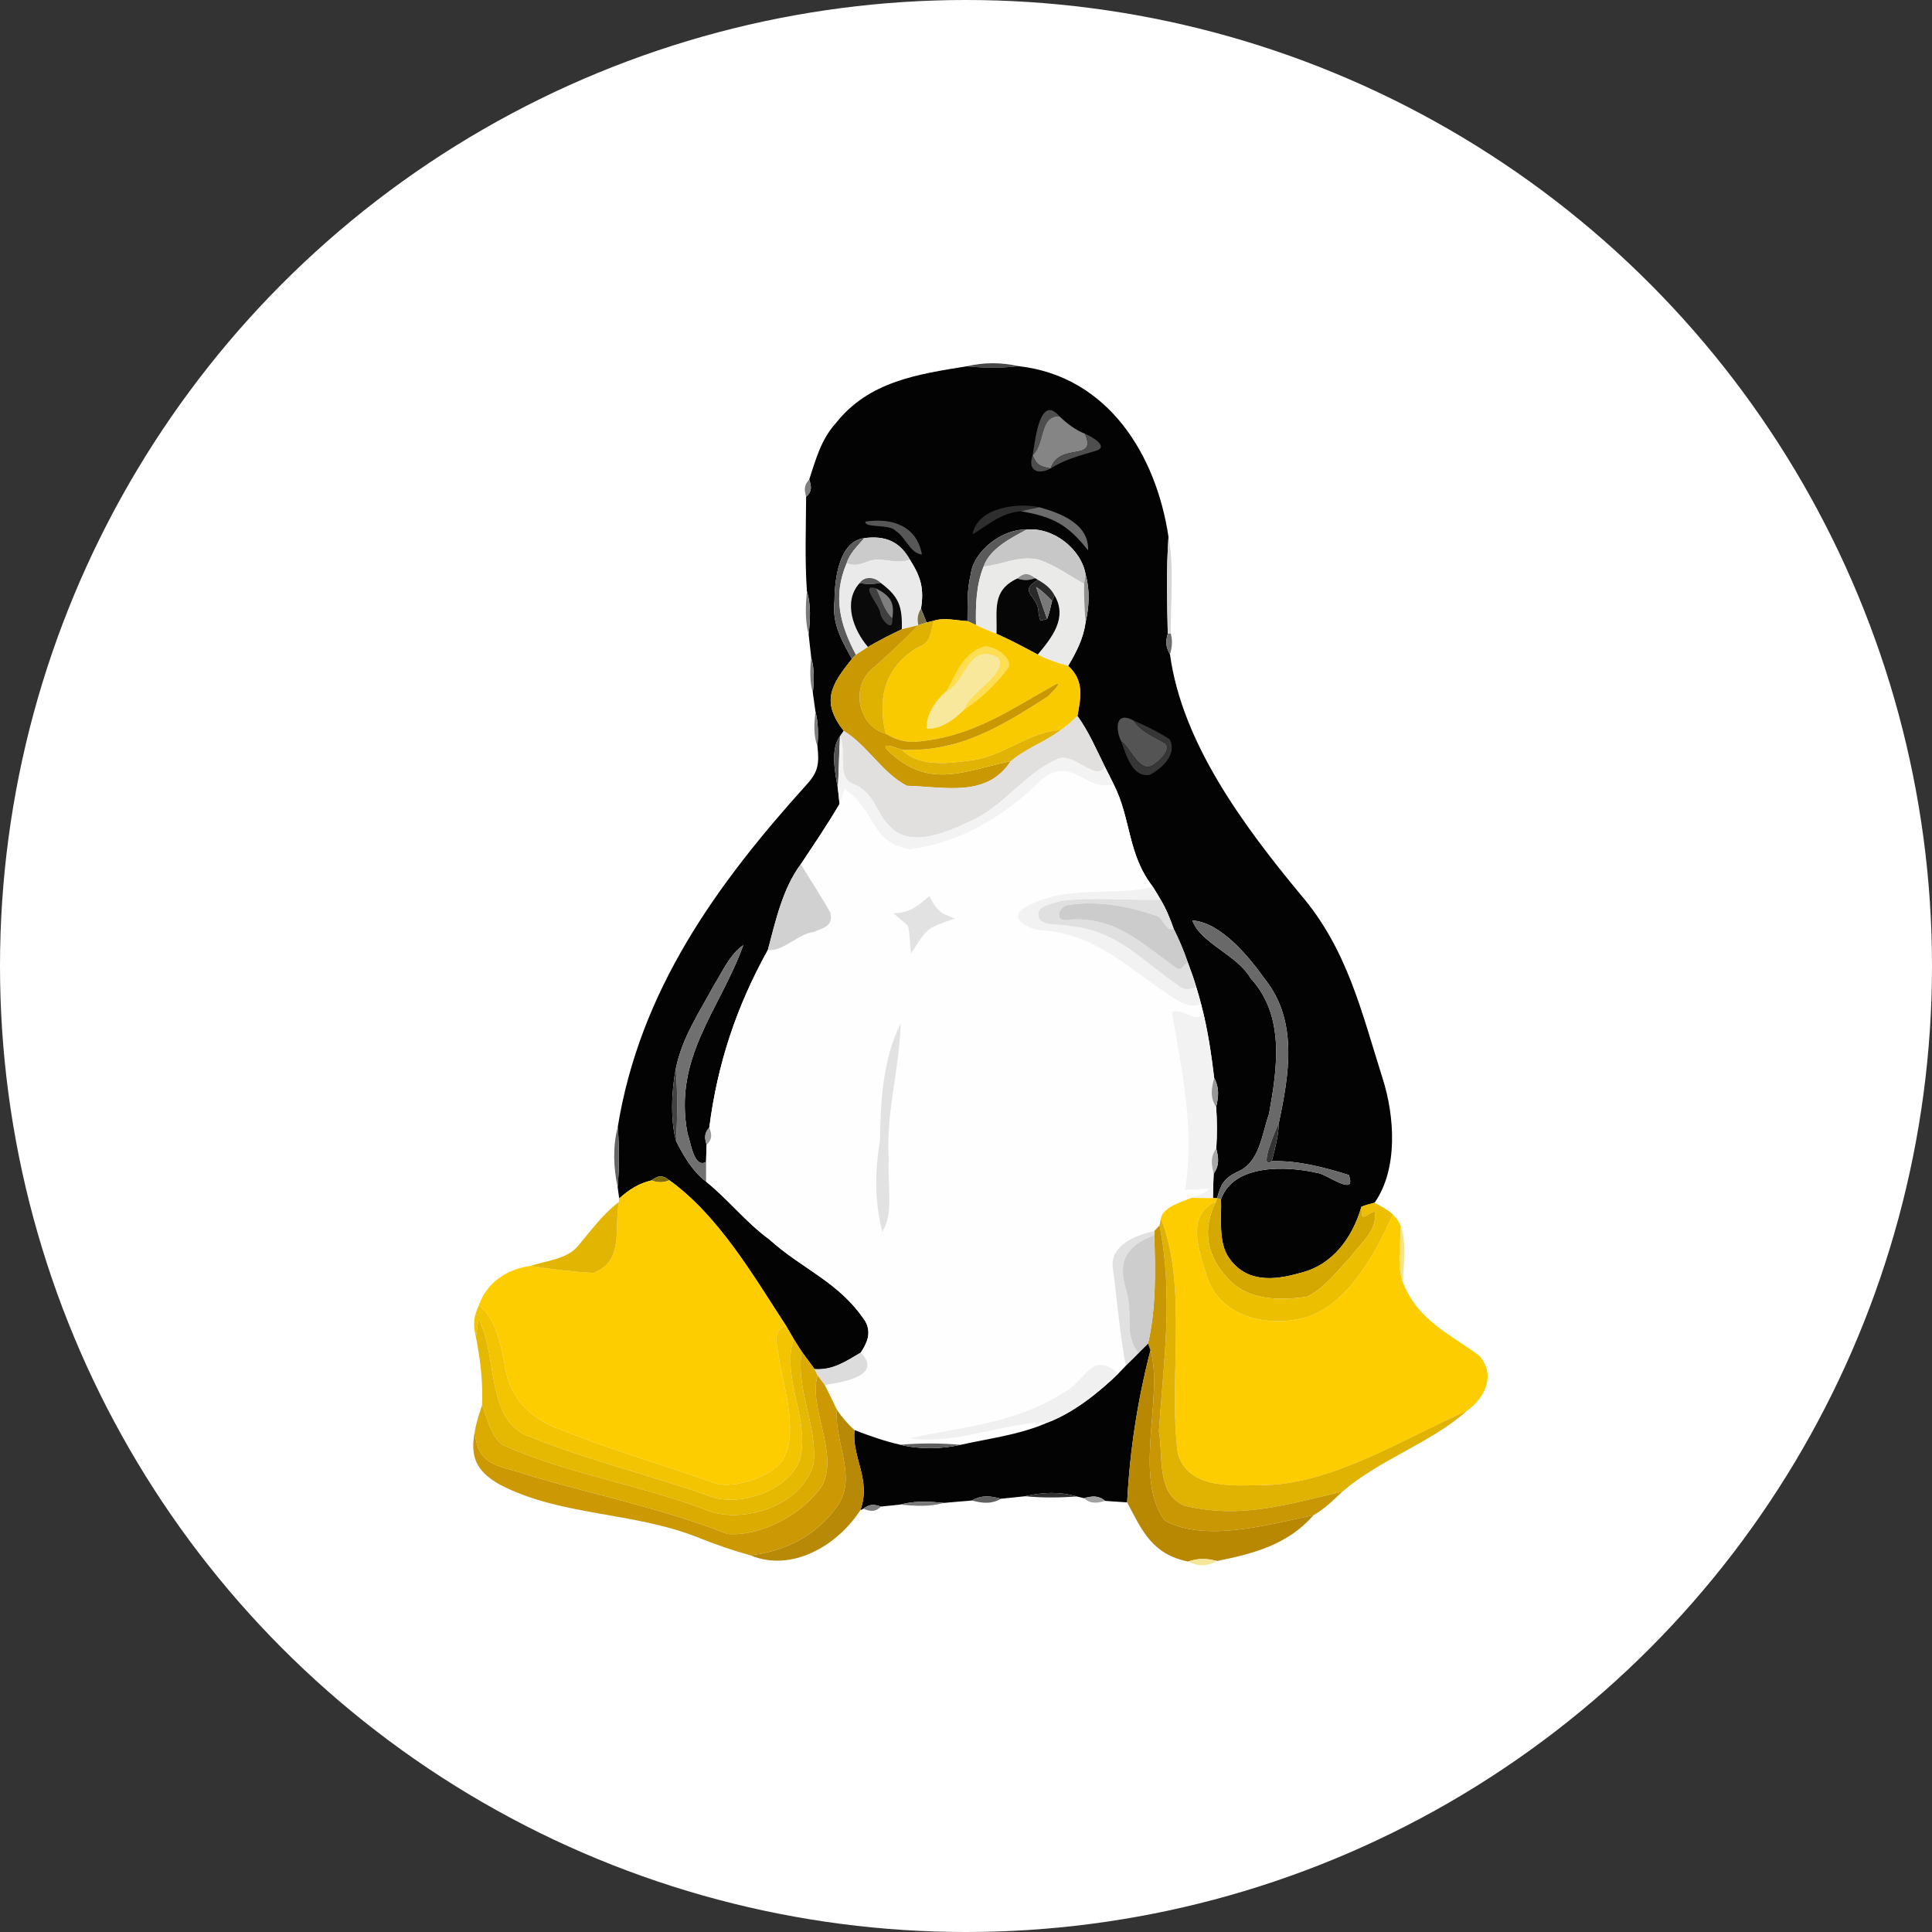 <?xml version="1.0" encoding="UTF-8"?>
<svg width="60px" height="60px" viewBox="0 0 60 60" version="1.1" xmlns="http://www.w3.org/2000/svg" xmlns:xlink="http://www.w3.org/1999/xlink">
    <rect x="0" y="0" width="60" height="60" fill="#333333" stroke="none"/>
    <!-- Generator: Sketch 46.1 (44463) - http://www.bohemiancoding.com/sketch -->
    <title>linux_rounded</title>
    <desc>Created with Sketch.</desc>
    <defs>
        <ellipse id="path-1" cx="30" cy="30" rx="30" ry="30"/>
    </defs>
    <g id="Iland-Cloud" stroke="none" stroke-width="1" fill="none" fill-rule="evenodd">
        <g id="VM-Logo-Library" transform="translate(-43, -283)">
            <g id="linux_rounded" transform="translate(43, 283)">
                <g id="Rectangle-13">
                    <use fill="#FFFFFF" fill-rule="evenodd" xlink:href="#path-1"></use>
                </g>
                <g id="g3617"
                   transform="matrix(0.129,0,0,0.129,11.222,10)">
                    <path d="M 0.00 0.00 L 292.00 0.00 L 292.00 311.00 L 0.00 311.00 L 0.00 0.00 Z" fill="#ffffff" />
                    <path d="M 158.24 10.63 C 154.00 11.12 150.00 11.10 145.76 10.66 C 149.98 9.67 154.02 9.70 158.24 10.63 Z" fill="#484747" />
                    <path d="M 145.76 10.66 C 150.00 11.10 154.00 11.12 158.24 10.63 C 179.75 13.07 191.37 31.94 194.32 51.76 C 193.76 59.49 193.98 67.28 194.14 75.03 C 193.55 77.06 193.67 78.19 194.68 80.03 C 197.59 101.50 212.66 121.57 226.12 137.86 C 237.38 150.97 240.79 166.09 245.87 182.12 C 248.77 191.18 249.64 203.89 243.93 212.03 C 242.87 212.32 241.76 212.57 240.76 213.00 C 238.59 220.47 233.83 227.09 225.91 228.96 C 219.58 230.78 212.96 231.29 208.81 225.21 C 206.25 221.43 207.12 215.60 206.96 211.21 C 210.02 202.56 222.98 203.19 230.13 204.86 C 232.30 205.01 239.75 210.90 237.72 205.35 C 231.80 203.50 225.43 201.82 219.18 202.03 C 219.97 198.98 220.77 195.98 220.89 192.81 C 223.32 181.20 225.56 168.45 217.65 158.36 C 213.80 152.97 207.05 144.56 200.06 144.07 C 201.99 149.55 210.90 152.38 214.05 157.96 C 222.39 166.98 220.53 179.54 218.52 190.63 C 216.72 195.67 216.32 202.46 210.68 204.69 C 207.62 206.22 206.86 207.74 206.01 210.94 L 205.02 210.92 C 205.05 208.95 205.10 206.98 205.19 205.02 C 206.62 203.05 206.37 201.22 205.82 198.98 C 206.03 195.64 206.03 192.33 205.79 188.99 C 206.37 186.47 206.59 184.36 205.32 182.01 C 204.62 176.29 203.80 170.52 202.35 164.94 L 202.15 164.15 C 201.81 162.83 201.43 161.51 201.03 160.20 C 200.44 158.13 199.68 156.13 198.94 154.11 C 198.00 151.34 196.87 148.70 195.57 146.08 C 194.70 143.66 193.77 141.29 192.43 139.09 C 191.83 138.03 191.20 136.99 190.55 135.97 C 184.40 128.08 185.36 119.59 181.07 111.19 C 180.39 109.80 179.69 108.42 178.99 107.04 C 176.88 102.78 175.17 98.69 172.39 94.84 C 173.25 90.26 173.99 86.24 170.15 82.79 C 172.15 79.46 173.84 76.16 174.37 72.25 C 175.23 68.45 175.42 64.57 174.36 60.79 C 173.32 54.56 166.41 49.28 160.13 49.99 C 154.52 49.70 147.35 55.01 146.70 60.81 C 145.77 64.38 145.98 68.30 145.92 72.01 C 143.29 71.88 140.37 71.09 137.88 71.90 L 136.08 72.33 C 135.65 71.22 135.20 70.10 134.73 69.00 C 135.53 64.09 134.63 61.27 132.05 57.20 C 129.60 52.79 126.03 51.37 121.08 52.03 C 114.91 52.77 113.94 62.17 113.91 66.99 C 113.26 72.57 115.53 76.45 118.10 81.10 C 113.16 87.29 110.55 91.33 116.14 98.43 L 115.24 99.71 C 112.85 102.78 114.06 108.62 114.71 112.23 C 114.87 113.50 115.00 114.77 115.11 116.04 C 112.23 120.97 108.97 125.76 105.80 130.52 C 101.44 136.34 99.70 144.26 97.86 151.19 C 90.34 164.72 85.73 178.53 83.77 193.91 C 82.54 195.29 82.61 196.37 83.11 198.07 C 83.07 199.44 83.03 200.82 82.99 202.20 C 80.02 203.92 79.25 197.17 78.53 195.40 C 75.01 176.98 86.23 165.79 91.96 150.02 C 88.71 152.18 86.86 156.54 84.81 159.80 C 81.26 166.38 77.22 172.28 75.70 179.77 C 74.69 184.96 74.36 192.10 75.78 197.20 C 77.55 200.73 79.79 204.53 82.99 206.95 C 88.36 211.28 92.57 216.74 98.18 220.83 C 106.10 228.04 115.08 231.07 121.36 240.63 C 122.83 243.41 121.80 245.69 120.24 248.10 C 116.63 250.23 113.53 252.38 109.11 252.09 C 108.10 250.68 107.06 249.29 106.03 247.90 C 105.40 246.89 104.75 245.88 104.11 244.88 C 103.52 243.85 102.93 242.82 102.32 241.79 C 94.41 229.66 86.05 215.18 74.16 206.63 C 72.54 205.33 71.48 205.38 69.88 206.65 C 66.72 207.39 64.46 208.87 62.08 210.99 C 61.96 210.08 61.83 209.16 61.70 208.25 C 62.13 203.39 62.09 198.63 61.73 193.77 C 67.08 160.88 85.50 135.40 107.28 111.27 C 110.02 108.30 110.25 106.19 109.81 102.24 C 110.00 99.36 110.05 96.57 109.32 93.76 C 109.11 92.25 108.90 90.75 108.69 89.24 C 109.01 86.34 109.10 83.60 108.30 80.76 C 108.09 78.92 107.90 77.07 107.68 75.23 C 108.05 71.68 108.30 68.25 107.26 64.77 C 106.75 57.23 107.03 49.62 107.08 42.07 C 108.53 40.82 108.38 39.60 107.82 37.92 C 109.44 32.97 110.69 28.25 114.29 24.28 C 122.23 14.28 133.93 12.57 145.76 10.66 Z" fill="#030303" />
                    <path d="M 168.03 22.68 C 163.15 22.60 164.71 29.18 161.61 32.10 C 162.13 29.39 163.17 17.01 168.03 22.68 Z" fill="#4e4e4e" />
                    <path d="M 168.03 22.68 C 169.94 24.49 171.78 25.91 174.23 26.92 C 177.16 33.91 168.23 28.73 165.93 35.26 C 163.39 34.70 162.66 34.62 161.61 32.10 C 164.71 29.18 163.15 22.60 168.03 22.68 Z" fill="#858585" />
                    <path d="M 174.23 26.92 C 175.51 27.44 180.07 29.88 176.99 30.96 C 173.02 32.19 169.52 32.97 165.93 35.26 C 168.23 28.73 177.16 33.91 174.23 26.92 Z" fill="#4e4e4e" />
                    <path d="M 161.61 32.10 C 162.66 34.62 163.39 34.70 165.93 35.26 C 162.88 36.90 160.33 35.77 161.61 32.10 Z" fill="#4d4d4d" />
                    <path d="M 107.82 37.92 C 108.38 39.60 108.53 40.82 107.08 42.07 C 106.60 40.36 106.55 39.28 107.82 37.92 Z" fill="#7f7f7f" />
                    <path d="M 163.20 44.59 C 161.73 44.89 160.26 45.21 158.79 45.56 C 153.83 46.00 151.14 48.74 147.16 51.12 C 148.23 44.59 158.10 43.45 163.20 44.59 Z" fill="#2f2e2e" />
                    <path d="M 163.20 44.59 C 168.27 45.98 175.23 48.58 174.96 54.99 C 170.12 48.84 166.56 46.89 158.79 45.56 C 160.26 45.21 161.73 44.89 163.20 44.59 Z" fill="#6d6c6c" />
                    <path d="M 121.33 48.06 C 127.68 47.07 133.72 49.03 134.95 55.97 C 132.18 55.77 130.99 51.75 128.67 50.33 C 127.22 48.52 121.19 49.72 121.33 48.06 Z" fill="#585757" />
                    <path d="M 160.13 49.99 C 156.35 52.04 151.30 54.56 149.79 58.89 C 148.01 63.38 147.86 68.20 147.98 72.96 C 147.30 72.64 146.61 72.33 145.92 72.01 C 145.98 68.30 145.77 64.38 146.70 60.81 C 147.35 55.01 154.52 49.70 160.13 49.99 Z" fill="#5a5a5a" />
                    <path d="M 160.13 49.99 C 166.41 49.28 173.32 54.56 174.36 60.79 L 174.01 63.04 C 170.42 61.05 166.79 58.40 162.87 57.16 C 158.14 56.22 154.54 58.37 149.79 58.89 C 151.30 54.56 156.35 52.04 160.13 49.99 Z" fill="#c7c7c7" />
                    <path d="M 121.08 52.03 C 119.46 53.93 117.58 55.64 116.83 58.09 C 113.46 66.02 115.21 72.81 119.07 80.10 L 118.10 81.10 C 115.53 76.45 113.26 72.57 113.91 66.99 C 113.94 62.17 114.91 52.77 121.08 52.03 Z" fill="#5b5b5b" />
                    <path d="M 121.08 52.03 C 126.03 51.37 129.60 52.79 132.05 57.20 C 128.42 58.60 125.17 56.23 121.68 57.76 C 119.83 58.44 118.77 58.76 116.83 58.09 C 117.58 55.64 119.46 53.93 121.08 52.03 Z" fill="#cbcbcb" />
                    <path d="M 194.32 51.76 C 195.72 59.30 194.80 67.36 194.86 75.02 L 194.14 75.03 C 193.98 67.28 193.76 59.49 194.32 51.76 Z" fill="#d6d6d6" />
                    <path d="M 132.05 57.20 C 134.63 61.27 135.53 64.09 134.73 69.00 C 133.91 70.40 133.78 71.39 134.08 72.99 C 132.76 73.31 131.44 73.65 130.12 73.97 C 130.26 68.48 129.42 66.07 125.00 62.79 C 123.65 61.41 121.17 61.10 119.98 62.83 C 115.84 67.33 118.48 74.17 121.96 78.23 C 121.00 78.85 120.03 79.47 119.07 80.10 C 115.21 72.81 113.46 66.02 116.83 58.09 C 118.77 58.76 119.83 58.44 121.68 57.76 C 125.17 56.23 128.42 58.60 132.05 57.20 Z" fill="#eaeaea" />
                    <path d="M 162.87 57.16 C 166.79 58.40 170.42 61.05 174.01 63.04 C 173.94 66.12 174.09 69.18 174.37 72.25 C 173.84 76.16 172.15 79.46 170.15 82.79 C 167.62 82.05 165.17 81.32 162.84 80.06 C 166.22 76.00 170.10 71.22 166.87 65.80 C 165.99 64.08 164.54 63.02 162.90 62.08 L 162.19 61.66 C 160.57 60.38 159.49 60.35 157.93 61.74 C 151.70 64.67 153.12 69.28 152.91 75.07 C 151.24 74.43 149.59 73.74 147.98 72.96 C 147.86 68.20 148.01 63.38 149.79 58.89 C 154.54 58.37 158.14 56.22 162.87 57.16 Z" fill="#eaeae9" />
                    <path d="M 162.19 61.66 C 160.80 62.23 159.38 62.26 157.93 61.74 C 159.49 60.35 160.57 60.38 162.19 61.66 Z" fill="#8e8e8e" />
                    <path d="M 174.36 60.79 C 175.42 64.57 175.23 68.45 174.37 72.25 C 174.09 69.18 173.94 66.12 174.01 63.04 L 174.36 60.79 Z" fill="#909090" />
                    <path d="M 125.00 62.79 C 123.23 63.16 121.76 63.20 119.98 62.83 C 121.17 61.10 123.65 61.41 125.00 62.79 Z" fill="#5a5959" />
                    <path d="M 157.93 61.74 C 159.38 62.26 160.80 62.23 162.19 61.66 L 162.90 62.08 C 157.80 65.06 163.08 65.73 163.03 70.03 C 163.50 72.15 163.08 71.96 165.10 71.50 C 165.63 70.08 165.94 68.63 166.28 67.16 L 166.87 65.80 C 170.10 71.22 166.22 76.00 162.84 80.06 C 159.57 78.32 156.31 76.55 152.91 75.07 C 153.12 69.28 151.70 64.67 157.93 61.74 Z" fill="#070606" />
                    <path d="M 162.90 62.08 C 164.54 63.02 165.99 64.08 166.87 65.80 L 166.28 67.16 C 165.09 65.92 163.91 64.71 162.44 63.78 C 163.30 66.36 164.16 68.94 165.10 71.50 C 163.08 71.96 163.50 72.15 163.03 70.03 C 163.08 65.73 157.80 65.06 162.90 62.08 Z" fill="#2b2a2a" />
                    <path d="M 119.98 62.83 C 121.76 63.20 123.23 63.16 125.00 62.79 C 129.42 66.07 130.26 68.48 130.12 73.97 C 127.34 75.28 124.61 76.67 121.96 78.23 C 118.48 74.17 115.84 67.33 119.98 62.83 Z" fill="#0a0a0a" />
                    <path d="M 123.86 64.11 C 125.09 66.53 125.81 69.57 127.83 71.36 C 128.16 75.03 125.08 71.70 124.90 70.04 C 124.88 68.44 119.75 62.87 123.86 64.11 Z" fill="#414040" />
                    <path d="M 123.86 64.11 C 127.26 65.90 128.44 67.31 127.83 71.36 C 125.81 69.57 125.09 66.53 123.86 64.11 Z" fill="#7e7e7e" />
                    <path d="M 162.44 63.78 C 163.91 64.71 165.09 65.92 166.28 67.16 C 165.94 68.63 165.63 70.08 165.10 71.50 C 164.16 68.94 163.30 66.36 162.44 63.78 Z" fill="#797979" />
                    <path d="M 107.26 64.77 C 108.30 68.25 108.05 71.68 107.68 75.23 C 106.77 71.76 106.95 68.31 107.26 64.77 Z" fill="#7a7a7a" />
                    <path d="M 134.73 69.00 C 135.20 70.10 135.65 71.22 136.08 72.33 C 135.42 72.57 134.75 72.79 134.08 72.99 C 133.78 71.39 133.91 70.40 134.73 69.00 Z" fill="#787149" />
                    <path d="M 145.92 72.01 C 146.61 72.33 147.30 72.64 147.98 72.96 C 149.59 73.74 151.24 74.43 152.91 75.07 C 156.31 76.55 159.57 78.32 162.84 80.06 C 165.17 81.32 167.62 82.05 170.15 82.79 C 173.99 86.24 173.25 90.26 172.39 94.84 C 171.10 96.08 169.82 97.31 168.30 98.27 C 160.92 98.58 154.89 104.33 147.40 105.46 C 141.82 106.19 134.42 107.40 130.10 102.96 C 143.82 103.66 154.16 97.29 165.21 90.18 C 165.97 89.53 169.70 85.71 166.49 87.60 C 156.48 93.25 147.64 99.33 135.85 100.78 C 132.06 101.41 129.54 101.07 126.25 99.13 C 124.10 90.49 126.11 82.87 134.17 78.22 C 137.34 77.06 136.92 74.62 137.88 71.90 C 140.37 71.09 143.29 71.88 145.92 72.01 Z" fill="#faca01" />
                    <path d="M 136.08 72.33 L 137.88 71.90 C 136.92 74.62 137.34 77.06 134.17 78.22 C 126.11 82.87 124.10 90.49 126.25 99.13 C 119.71 97.27 117.77 88.22 122.72 83.72 C 126.70 80.26 130.43 76.81 134.08 72.99 C 134.75 72.79 135.42 72.57 136.08 72.33 Z" fill="#dfb100" />
                    <path d="M 134.08 72.99 C 130.43 76.81 126.70 80.26 122.72 83.72 C 117.77 88.22 119.71 97.27 126.25 99.13 C 129.54 101.07 132.06 101.41 135.85 100.78 C 147.64 99.33 156.48 93.25 166.49 87.60 C 169.70 85.71 165.97 89.53 165.21 90.18 C 154.16 97.29 143.82 103.66 130.10 102.96 C 128.52 102.42 124.08 100.74 127.35 103.70 C 136.91 112.55 145.41 107.99 156.33 105.72 C 150.61 114.59 140.40 111.88 131.32 111.65 C 125.46 108.63 121.86 101.96 116.14 98.43 C 110.55 91.33 113.16 87.29 118.10 81.10 L 119.07 80.10 C 120.03 79.47 121.00 78.85 121.96 78.23 C 124.61 76.67 127.34 75.28 130.12 73.97 C 131.44 73.65 132.76 73.31 134.08 72.99 Z" fill="#c99803" />
                    <path d="M 194.14 75.03 L 194.86 75.02 C 195.36 76.76 195.16 78.32 194.68 80.03 C 193.67 78.19 193.55 77.06 194.14 75.03 Z" fill="#706f6f" />
                    <path d="M 150.09 78.06 C 152.35 78.04 156.20 80.33 156.02 82.91 C 153.31 86.73 149.16 90.77 145.20 93.30 C 146.24 89.36 156.19 84.45 153.31 80.72 C 146.04 76.95 145.71 86.41 140.82 88.88 C 143.20 84.63 144.90 79.50 150.09 78.06 Z" fill="#ffde53" />
                    <path d="M 153.31 80.72 C 156.19 84.45 146.24 89.36 145.20 93.30 C 142.74 95.67 139.68 98.08 136.07 97.93 C 135.95 94.37 138.25 91.13 140.82 88.88 C 145.71 86.41 146.04 76.95 153.31 80.72 Z" fill="#f8e89c" />
                    <path d="M 108.30 80.76 C 109.10 83.60 109.01 86.34 108.69 89.24 C 107.91 86.41 108.00 83.66 108.30 80.76 Z" fill="#7c7c7c" />
                    <path d="M 109.32 93.76 C 110.05 96.57 110.00 99.36 109.81 102.24 C 108.81 99.41 109.00 96.69 109.32 93.76 Z" fill="#7f7f7f" />
                    <path d="M 172.39 94.84 C 175.17 98.69 176.88 102.78 178.99 107.04 C 177.01 111.10 171.10 103.00 167.36 105.34 C 159.42 108.87 154.56 116.80 146.32 120.31 C 140.93 122.86 132.42 126.66 127.39 121.61 C 123.79 118.18 123.66 113.49 118.68 111.31 C 114.19 109.96 116.94 103.49 115.24 99.71 L 116.14 98.43 C 121.86 101.96 125.46 108.63 131.32 111.65 C 140.40 111.88 150.61 114.59 156.33 105.72 C 159.99 102.63 164.49 101.11 168.30 98.27 C 169.82 97.31 171.10 96.08 172.39 94.84 Z" fill="#e1e0df" />
                    <path d="M 185.92 95.95 C 187.90 98.82 190.79 99.73 193.60 101.48 C 195.12 103.18 191.92 105.79 190.64 106.68 C 187.31 108.74 185.28 102.59 182.92 100.94 C 181.50 98.04 181.49 93.52 185.92 95.95 Z" fill="#545454" />
                    <path d="M 185.92 95.95 C 188.90 97.24 191.88 98.69 194.60 100.46 C 196.48 104.10 192.78 107.43 189.88 108.99 C 185.58 109.91 184.04 103.93 182.92 100.94 C 185.28 102.59 187.31 108.74 190.64 106.68 C 191.92 105.79 195.12 103.18 193.60 101.48 C 190.79 99.73 187.90 98.82 185.92 95.95 Z" fill="#373636" />
                    <path d="M 168.30 98.27 C 164.49 101.11 159.99 102.63 156.33 105.72 C 145.41 107.99 136.91 112.55 127.35 103.70 C 124.08 100.74 128.52 102.42 130.10 102.96 C 134.42 107.40 141.82 106.19 147.40 105.46 C 154.89 104.33 160.92 98.58 168.30 98.27 Z" fill="#e0b304" />
                    <path d="M 115.24 99.71 C 114.99 103.88 114.98 108.06 114.71 112.23 C 114.06 108.62 112.85 102.78 115.24 99.71 Z" fill="#545454" />
                    <path d="M 115.24 99.71 C 116.94 103.49 114.19 109.96 118.68 111.31 C 123.66 113.49 123.79 118.18 127.39 121.61 C 132.42 126.66 140.93 122.86 146.32 120.31 C 154.56 116.80 159.42 108.87 167.36 105.34 C 171.10 103.00 177.01 111.10 178.99 107.04 C 179.69 108.42 180.39 109.80 181.07 111.19 C 174.37 113.34 171.37 104.36 164.00 110.01 C 155.06 118.81 144.68 125.30 132.03 126.97 C 122.49 125.36 123.98 117.76 116.34 112.41 C 115.93 113.63 115.58 114.85 115.11 116.04 C 115.00 114.77 114.87 113.50 114.71 112.23 C 114.98 108.06 114.99 103.88 115.24 99.71 Z" fill="#f3f3f4" />
                    <path d="M 181.07 111.19 C 185.36 119.59 184.40 128.08 190.55 135.97 C 181.02 138.51 169.44 135.08 159.23 141.24 C 155.71 143.92 161.21 146.28 163.60 146.42 C 175.29 147.14 182.76 153.78 191.78 160.22 C 194.67 161.89 198.65 165.84 202.15 164.15 L 202.35 164.94 C 202.69 170.30 198.18 164.97 195.12 166.07 C 197.56 180.48 200.65 194.14 198.31 208.88 C 200.31 208.91 202.27 208.71 204.26 208.62 C 202.98 209.82 201.43 210.23 199.84 210.86 C 197.64 211.76 192.87 213.11 192.50 215.82 L 192.15 217.46 L 190.92 218.83 C 186.46 219.83 180.02 222.28 180.94 227.99 C 181.99 235.66 182.58 243.74 184.05 251.27 C 183.45 251.91 182.84 252.54 182.23 253.16 C 176.35 248.09 174.95 253.34 170.70 256.69 C 158.41 265.16 145.67 265.76 131.91 268.75 C 143.09 270.45 154.78 264.82 165.36 264.89 C 158.54 267.91 151.44 268.70 144.24 270.32 C 139.35 269.87 134.66 269.88 129.77 270.30 C 125.98 269.44 122.34 268.17 118.73 266.76 C 117.08 265.30 115.74 263.71 114.50 261.90 C 113.57 259.88 112.56 257.91 111.57 255.91 C 115.24 255.31 125.82 253.85 120.24 248.10 C 121.80 245.69 122.83 243.41 121.36 240.63 C 115.08 231.07 106.10 228.04 98.18 220.83 C 92.57 216.74 88.36 211.28 82.99 206.95 C 82.98 205.37 82.99 203.78 82.99 202.20 C 83.03 200.82 83.07 199.44 83.11 198.07 C 84.54 196.78 84.38 195.59 83.77 193.91 C 85.73 178.53 90.34 164.72 97.86 151.19 C 101.65 151.58 104.90 147.39 108.89 146.84 C 111.28 145.83 113.70 145.47 112.89 142.16 C 110.68 138.21 108.12 134.42 105.80 130.52 C 108.97 125.76 112.23 120.97 115.11 116.04 C 115.58 114.85 115.93 113.63 116.34 112.41 C 123.98 117.76 122.49 125.36 132.03 126.97 C 144.68 125.30 155.06 118.81 164.00 110.01 C 171.37 104.36 174.37 113.34 181.07 111.19 Z" fill="#fefefe" />
                    <path d="M 105.80 130.52 C 108.12 134.42 110.68 138.21 112.89 142.16 C 113.70 145.47 111.28 145.83 108.89 146.84 C 104.90 147.39 101.65 151.58 97.86 151.19 C 99.70 144.26 101.44 136.34 105.80 130.52 Z" fill="#d1d1d1" />
                    <path d="M 190.55 135.97 C 191.20 136.99 191.83 138.03 192.43 139.09 C 184.47 139.30 176.24 138.42 168.34 139.38 C 166.68 140.03 162.51 140.48 163.00 142.93 C 163.30 145.73 168.62 144.77 170.63 145.44 C 182.21 146.50 188.03 153.96 197.04 159.97 C 198.41 161.04 199.51 160.53 201.03 160.20 C 201.43 161.51 201.81 162.83 202.15 164.15 C 198.65 165.84 194.67 161.89 191.78 160.22 C 182.76 153.78 175.29 147.14 163.60 146.42 C 161.21 146.28 155.71 143.92 159.23 141.24 C 169.44 135.08 181.02 138.51 190.55 135.97 Z" fill="#f2f2f3" />
                    <path d="M 136.73 138.24 C 138.55 141.64 139.18 142.31 142.89 143.60 C 135.88 146.08 136.36 145.76 132.33 152.04 C 132.07 149.85 132.08 147.56 131.60 145.40 C 130.52 144.31 129.27 143.39 128.14 142.36 C 132.26 142.16 133.78 140.71 136.73 138.24 Z" fill="#e2e2e2" />
                    <path d="M 168.34 139.38 C 176.24 138.42 184.47 139.30 192.43 139.09 C 193.77 141.29 194.70 143.66 195.57 146.08 C 193.47 146.88 193.23 143.25 191.12 142.86 C 184.76 140.65 177.01 139.22 170.33 140.36 C 167.79 140.48 166.72 144.56 169.99 143.91 C 181.18 142.93 187.47 149.26 195.79 155.23 C 197.36 156.64 197.69 154.96 198.94 154.11 C 199.68 156.13 200.44 158.13 201.03 160.20 C 199.51 160.53 198.41 161.04 197.04 159.97 C 188.03 153.96 182.21 146.50 170.63 145.44 C 168.62 144.77 163.30 145.73 163.00 142.93 C 162.51 140.48 166.68 140.03 168.34 139.38 Z" fill="#e0e0e0" />
                    <path d="M 170.33 140.36 C 177.01 139.22 184.76 140.65 191.12 142.86 C 193.23 143.25 193.47 146.88 195.57 146.08 C 196.87 148.70 198.00 151.34 198.94 154.11 C 197.69 154.96 197.36 156.64 195.79 155.23 C 187.47 149.26 181.18 142.93 169.99 143.91 C 166.72 144.56 167.79 140.48 170.33 140.36 Z" fill="#cccccc" />
                    <path d="M 200.06 144.07 C 207.05 144.56 213.80 152.97 217.65 158.36 C 225.56 168.45 223.32 181.20 220.89 192.81 C 220.28 194.04 215.82 204.46 219.18 202.03 C 225.43 201.82 231.80 203.50 237.72 205.35 C 239.75 210.90 232.30 205.01 230.13 204.86 C 222.98 203.19 210.02 202.56 206.96 211.21 L 206.01 210.94 C 206.86 207.74 207.62 206.22 210.68 204.69 C 216.32 202.46 216.72 195.67 218.52 190.63 C 220.53 179.54 222.39 166.98 214.05 157.96 C 210.90 152.38 201.99 149.55 200.06 144.07 Z" fill="#6a6969" />
                    <path d="M 91.96 150.02 C 86.23 165.79 75.01 176.98 78.53 195.40 C 79.25 197.17 80.02 203.92 82.99 202.20 C 82.99 203.78 82.98 205.37 82.99 206.95 C 79.79 204.53 77.55 200.73 75.78 197.20 C 76.09 191.38 76.16 185.58 75.70 179.77 C 77.22 172.28 81.26 166.38 84.81 159.80 C 86.86 156.54 88.71 152.18 91.96 150.02 Z" fill="#717070" />
                    <path d="M 202.35 164.94 C 203.80 170.52 204.62 176.29 205.32 182.01 C 204.62 184.55 204.28 186.66 205.79 188.99 C 206.03 192.33 206.03 195.64 205.82 198.98 C 204.37 200.94 204.63 202.79 205.19 205.02 C 205.10 206.98 205.05 208.95 205.02 210.92 C 203.29 210.91 201.57 210.87 199.84 210.86 C 201.43 210.23 202.98 209.82 204.26 208.62 C 202.27 208.71 200.31 208.91 198.31 208.88 C 200.65 194.14 197.56 180.48 195.12 166.07 C 198.18 164.97 202.69 170.30 202.35 164.94 Z" fill="#f2f2f3" />
                    <path d="M 129.83 168.92 C 129.56 180.09 126.14 190.71 126.99 202.00 C 126.53 207.29 128.35 214.42 125.41 219.02 C 123.53 211.57 123.60 204.54 124.87 197.01 C 124.94 187.92 125.60 177.11 129.83 168.92 Z" fill="#e2e2e2" />
                    <path d="M 75.70 179.77 C 76.16 185.58 76.09 191.38 75.78 197.20 C 74.36 192.10 74.69 184.96 75.70 179.77 Z" fill="#434242" />
                    <path d="M 205.32 182.01 C 206.59 184.36 206.37 186.47 205.79 188.99 C 204.28 186.66 204.62 184.55 205.32 182.01 Z" fill="#979797" />
                    <path d="M 220.89 192.81 C 220.77 195.98 219.97 198.98 219.18 202.03 C 215.82 204.46 220.28 194.04 220.89 192.81 Z" fill="#353434" />
                    <path d="M 61.73 193.77 C 62.09 198.63 62.13 203.39 61.70 208.25 C 60.67 203.55 60.52 198.45 61.73 193.77 Z" fill="#646464" />
                    <path d="M 83.77 193.91 C 84.38 195.59 84.54 196.78 83.11 198.07 C 82.61 196.37 82.54 195.29 83.77 193.91 Z" fill="#9b9a9a" />
                    <path d="M 205.82 198.98 C 206.37 201.22 206.62 203.05 205.19 205.02 C 204.63 202.79 204.37 200.94 205.82 198.98 Z" fill="#a6a6a6" />
                    <path d="M 74.16 206.63 C 72.74 207.23 71.31 207.24 69.88 206.65 C 71.48 205.38 72.54 205.33 74.16 206.63 Z" fill="#7f6d0a" />
                    <path d="M 69.88 206.65 C 71.31 207.24 72.74 207.23 74.16 206.63 C 86.05 215.18 94.41 229.66 102.32 241.79 C 98.32 242.43 100.47 247.47 100.63 250.19 C 101.90 257.02 105.36 268.10 101.24 274.24 C 98.50 278.03 89.74 280.93 85.35 279.62 C 72.25 275.00 58.99 271.19 46.10 265.89 C 39.60 263.12 35.22 257.75 34.44 250.63 C 33.57 246.05 32.23 239.68 28.27 236.74 C 30.22 231.18 35.06 228.02 40.76 227.23 C 45.67 228.06 50.91 228.65 55.88 228.94 C 63.35 226.03 60.79 218.42 62.00 211.85 L 62.08 210.99 C 64.46 208.87 66.72 207.39 69.88 206.65 Z" fill="#fecd00" />
                    <path d="M 199.84 210.86 C 201.57 210.87 203.29 210.91 205.02 210.92 L 206.01 210.94 L 205.74 211.75 C 198.06 215.14 201.96 224.42 203.75 230.32 C 207.31 239.97 218.80 242.07 227.63 239.55 C 237.81 236.25 244.15 224.00 248.35 214.89 C 249.19 215.73 249.89 216.64 250.27 217.77 C 250.15 222.06 249.30 227.10 250.74 231.21 C 254.41 240.43 261.75 243.41 269.15 248.87 C 273.17 253.52 270.58 258.92 266.18 262.12 C 251.33 268.61 234.48 279.39 218.01 280.01 C 210.77 280.01 199.15 281.46 196.56 272.41 C 194.21 254.73 199.06 232.53 192.50 215.82 C 192.87 213.11 197.64 211.76 199.84 210.86 Z" fill="#fecd00" />
                    <path d="M 206.01 210.94 L 206.96 211.21 C 207.12 215.60 206.25 221.43 208.81 225.21 C 212.96 231.29 219.58 230.78 225.91 228.96 C 233.83 227.09 238.59 220.47 240.76 213.00 C 240.81 217.11 241.43 214.84 243.94 214.12 C 244.74 218.81 240.54 221.71 238.11 225.14 C 235.00 228.41 231.80 232.68 227.68 234.65 C 221.20 235.62 213.43 235.60 208.68 230.32 C 203.52 224.99 202.33 218.39 205.74 211.75 L 206.01 210.94 Z" fill="#d4a701" />
                    <path d="M 62.00 211.85 C 60.79 218.42 63.35 226.03 55.88 228.94 C 50.91 228.65 45.67 228.06 40.76 227.23 C 44.68 225.92 49.62 225.65 52.28 222.29 C 55.40 218.61 58.10 214.80 62.00 211.85 Z" fill="#e2b503" />
                    <path d="M 205.74 211.75 C 202.33 218.39 203.52 224.99 208.68 230.32 C 213.43 235.60 221.20 235.62 227.68 234.65 C 231.80 232.68 235.00 228.41 238.11 225.14 C 240.54 221.71 244.74 218.81 243.94 214.12 C 241.43 214.84 240.81 217.11 240.76 213.00 C 241.76 212.57 242.87 212.32 243.93 212.03 C 245.49 212.91 247.05 213.64 248.35 214.89 C 244.15 224.00 237.81 236.25 227.63 239.55 C 218.80 242.07 207.31 239.97 203.75 230.32 C 201.96 224.42 198.06 215.14 205.74 211.75 Z" fill="#ecbf01" />
                    <path d="M 192.50 215.82 C 199.06 232.53 194.21 254.73 196.56 272.41 C 199.15 281.46 210.77 280.01 218.01 280.01 C 234.48 279.39 251.33 268.61 266.18 262.12 C 257.35 269.95 245.29 273.76 236.18 281.58 C 223.13 284.55 211.86 288.31 198.08 284.93 C 191.34 282.06 193.08 273.04 192.01 267.01 C 193.13 250.18 195.53 234.26 192.15 217.46 L 192.50 215.82 Z" fill="#e0b201" />
                    <path d="M 192.15 217.46 C 195.53 234.26 193.13 250.18 192.01 267.01 C 193.08 273.04 191.34 282.06 198.08 284.93 C 211.86 288.31 223.13 284.55 236.18 281.58 C 233.97 283.64 231.90 285.74 229.24 287.24 C 218.75 289.41 203.31 293.93 193.43 288.56 C 185.70 278.16 193.24 258.46 189.98 247.54 C 189.79 247.00 189.60 246.47 189.40 245.94 C 191.35 237.25 191.17 228.67 190.89 219.83 L 190.92 218.83 L 192.15 217.46 Z" fill="#ca9704" />
                    <path d="M 250.27 217.77 C 251.73 221.87 250.83 226.93 250.74 231.21 C 249.30 227.10 250.15 222.06 250.27 217.77 Z" fill="#f8e485" />
                    <path d="M 190.92 218.83 L 190.89 219.83 C 184.26 222.36 181.98 225.94 184.09 232.95 C 185.95 238.68 183.43 243.79 187.12 248.23 C 186.12 249.27 185.08 250.27 184.05 251.27 C 182.58 243.74 181.99 235.66 180.94 227.99 C 180.02 222.28 186.46 219.83 190.92 218.83 Z" fill="#e1e1e1" />
                    <path d="M 190.89 219.83 C 191.17 228.67 191.35 237.25 189.40 245.94 C 188.65 246.71 187.89 247.47 187.12 248.23 C 183.43 243.79 185.95 238.68 184.09 232.95 C 181.98 225.94 184.26 222.36 190.89 219.83 Z" fill="#cdcdcd" />
                    <path d="M 28.27 236.74 C 32.23 239.68 33.57 246.05 34.44 250.63 C 35.22 257.75 39.60 263.12 46.10 265.89 C 58.99 271.19 72.25 275.00 85.35 279.62 C 89.74 280.93 98.50 278.03 101.24 274.24 C 105.36 268.10 101.90 257.02 100.63 250.19 C 100.47 247.47 98.32 242.43 102.32 241.79 C 102.93 242.82 103.52 243.85 104.11 244.88 C 100.89 253.97 108.45 264.93 105.37 274.38 C 102.43 281.31 91.88 284.89 84.99 283.06 C 70.31 277.79 55.06 274.22 40.64 268.39 C 30.23 264.92 32.69 249.85 28.77 241.28 C 28.07 237.76 27.92 243.42 27.55 244.21 C 26.85 241.21 27.04 239.57 28.27 236.74 Z" fill="#f3c401" />
                    <path d="M 28.77 241.28 C 32.69 249.85 30.23 264.92 40.64 268.39 C 55.06 274.22 70.31 277.79 84.99 283.06 C 91.88 284.89 102.43 281.31 105.37 274.38 C 108.45 264.93 100.89 253.97 104.11 244.88 C 104.75 245.88 105.40 246.89 106.03 247.90 C 104.45 256.53 109.92 266.14 108.86 274.88 C 106.25 284.50 93.33 289.06 84.38 286.51 C 68.29 280.16 50.29 277.50 34.41 270.53 C 31.31 268.89 30.29 263.75 29.07 260.72 C 29.28 255.05 28.65 249.75 27.55 244.21 C 27.92 243.42 28.07 237.76 28.77 241.28 Z" fill="#e5b902" />
                    <path d="M 189.40 245.94 C 189.60 246.47 189.79 247.00 189.98 247.54 C 186.85 259.68 185.00 271.69 184.36 284.17 C 182.59 284.05 180.81 283.93 179.04 283.81 C 177.43 282.43 175.89 282.63 173.97 283.16 L 172.27 282.75 C 168.16 281.53 163.92 281.72 159.78 282.69 C 157.85 282.91 155.92 283.09 153.99 283.29 C 151.45 282.61 149.37 282.34 147.01 283.72 C 144.75 283.92 142.49 284.08 140.23 284.30 C 136.69 283.94 133.25 283.75 129.77 284.69 C 128.21 284.87 126.65 285.02 125.09 285.17 C 123.39 284.61 122.33 284.55 120.88 285.69 L 120.13 286.04 C 122.83 278.68 118.03 273.45 118.73 266.76 C 122.34 268.17 125.98 269.44 129.77 270.30 C 134.41 271.44 139.58 271.35 144.24 270.32 C 151.44 268.70 158.54 267.91 165.36 264.89 C 171.51 262.52 177.53 257.74 182.23 253.16 C 182.84 252.54 183.45 251.91 184.05 251.27 C 185.08 250.27 186.12 249.27 187.12 248.23 C 187.89 247.47 188.65 246.71 189.40 245.94 Z" fill="#030303" />
                    <path d="M 106.03 247.90 C 107.06 249.29 108.10 250.68 109.11 252.09 C 109.36 252.61 109.61 253.13 109.86 253.65 C 107.48 261.08 114.95 272.10 111.00 280.02 C 106.50 286.86 96.33 292.43 88.16 291.78 C 72.52 285.65 56.38 282.43 40.36 277.68 C 33.62 275.23 27.77 275.86 27.34 266.94 C 27.70 264.84 28.41 262.74 29.07 260.72 C 30.29 263.75 31.31 268.89 34.41 270.53 C 50.29 277.50 68.29 280.16 84.38 286.51 C 93.33 289.06 106.25 284.50 108.86 274.88 C 109.92 266.14 104.45 256.53 106.03 247.90 Z" fill="#dbab01" />
                    <path d="M 120.24 248.10 C 125.82 253.85 115.24 255.31 111.57 255.91 C 111.00 255.16 110.43 254.40 109.86 253.65 C 109.61 253.13 109.36 252.61 109.11 252.09 C 113.53 252.38 116.63 250.23 120.24 248.10 Z" fill="#dcdcdc" />
                    <path d="M 189.98 247.54 C 193.24 258.46 185.70 278.16 193.43 288.56 C 203.31 293.93 218.75 289.41 229.24 287.24 C 223.09 294.33 214.84 296.50 206.01 298.28 C 203.37 297.60 201.58 297.58 198.96 298.41 C 190.39 296.59 188.05 291.17 184.36 284.17 C 185.00 271.69 186.85 259.68 189.98 247.54 Z" fill="#b88803" />
                    <path d="M 182.23 253.16 C 177.53 257.74 171.51 262.52 165.36 264.89 C 154.78 264.82 143.09 270.45 131.91 268.75 C 145.67 265.76 158.41 265.16 170.70 256.69 C 174.95 253.34 176.35 248.09 182.23 253.16 Z" fill="#f0f0f1" />
                    <path d="M 109.86 253.65 C 110.43 254.40 111.00 255.16 111.57 255.91 C 112.56 257.91 113.57 259.88 114.50 261.90 C 113.73 269.86 119.99 278.81 113.95 285.90 C 108.98 292.49 101.76 295.98 93.65 296.91 C 89.45 295.77 85.35 294.33 81.31 292.72 C 65.43 286.33 47.88 287.56 33.18 279.81 C 27.73 276.65 26.07 273.28 27.34 266.94 C 27.77 275.86 33.62 275.23 40.36 277.68 C 56.38 282.43 72.52 285.65 88.16 291.78 C 96.33 292.43 106.50 286.86 111.00 280.02 C 114.95 272.10 107.48 261.08 109.86 253.65 Z" fill="#cc9904" />
                    <path d="M 114.50 261.90 C 115.74 263.71 117.08 265.30 118.73 266.76 C 118.03 273.45 122.83 278.68 120.13 286.04 C 114.71 294.44 103.75 301.11 93.65 296.91 C 101.76 295.98 108.98 292.49 113.95 285.90 C 119.99 278.81 113.73 269.86 114.50 261.90 Z" fill="#b78906" />
                    <path d="M 129.77 270.30 C 134.66 269.88 139.35 269.87 144.24 270.32 C 139.58 271.35 134.41 271.44 129.77 270.30 Z" fill="#5f5f5f" />
                    <path d="M 172.27 282.75 C 168.08 283.05 163.96 283.09 159.78 282.69 C 163.92 281.72 168.16 281.53 172.27 282.75 Z" fill="#303030" />
                    <path d="M 153.99 283.29 C 151.63 284.64 149.55 284.39 147.01 283.72 C 149.37 282.34 151.45 282.61 153.99 283.29 Z" fill="#606060" />
                    <path d="M 173.97 283.16 C 175.89 282.63 177.43 282.43 179.04 283.81 C 177.11 284.38 175.58 284.59 173.97 283.16 Z" fill="#a1a1a1" />
                    <path d="M 140.23 284.30 C 136.75 285.26 133.31 285.06 129.77 284.69 C 133.25 283.75 136.69 283.94 140.23 284.30 Z" fill="#787878" />
                    <path d="M 125.09 285.17 C 123.72 286.54 122.56 286.40 120.88 285.69 C 122.33 284.55 123.39 284.61 125.09 285.17 Z" fill="#7f7f7f" />
                    <path d="M 198.96 298.41 C 201.58 297.58 203.37 297.60 206.01 298.28 C 203.35 299.70 201.68 299.59 198.96 298.41 Z" fill="#f5e699" />
                </g>
            </g>
        </g>
    </g>
</svg>